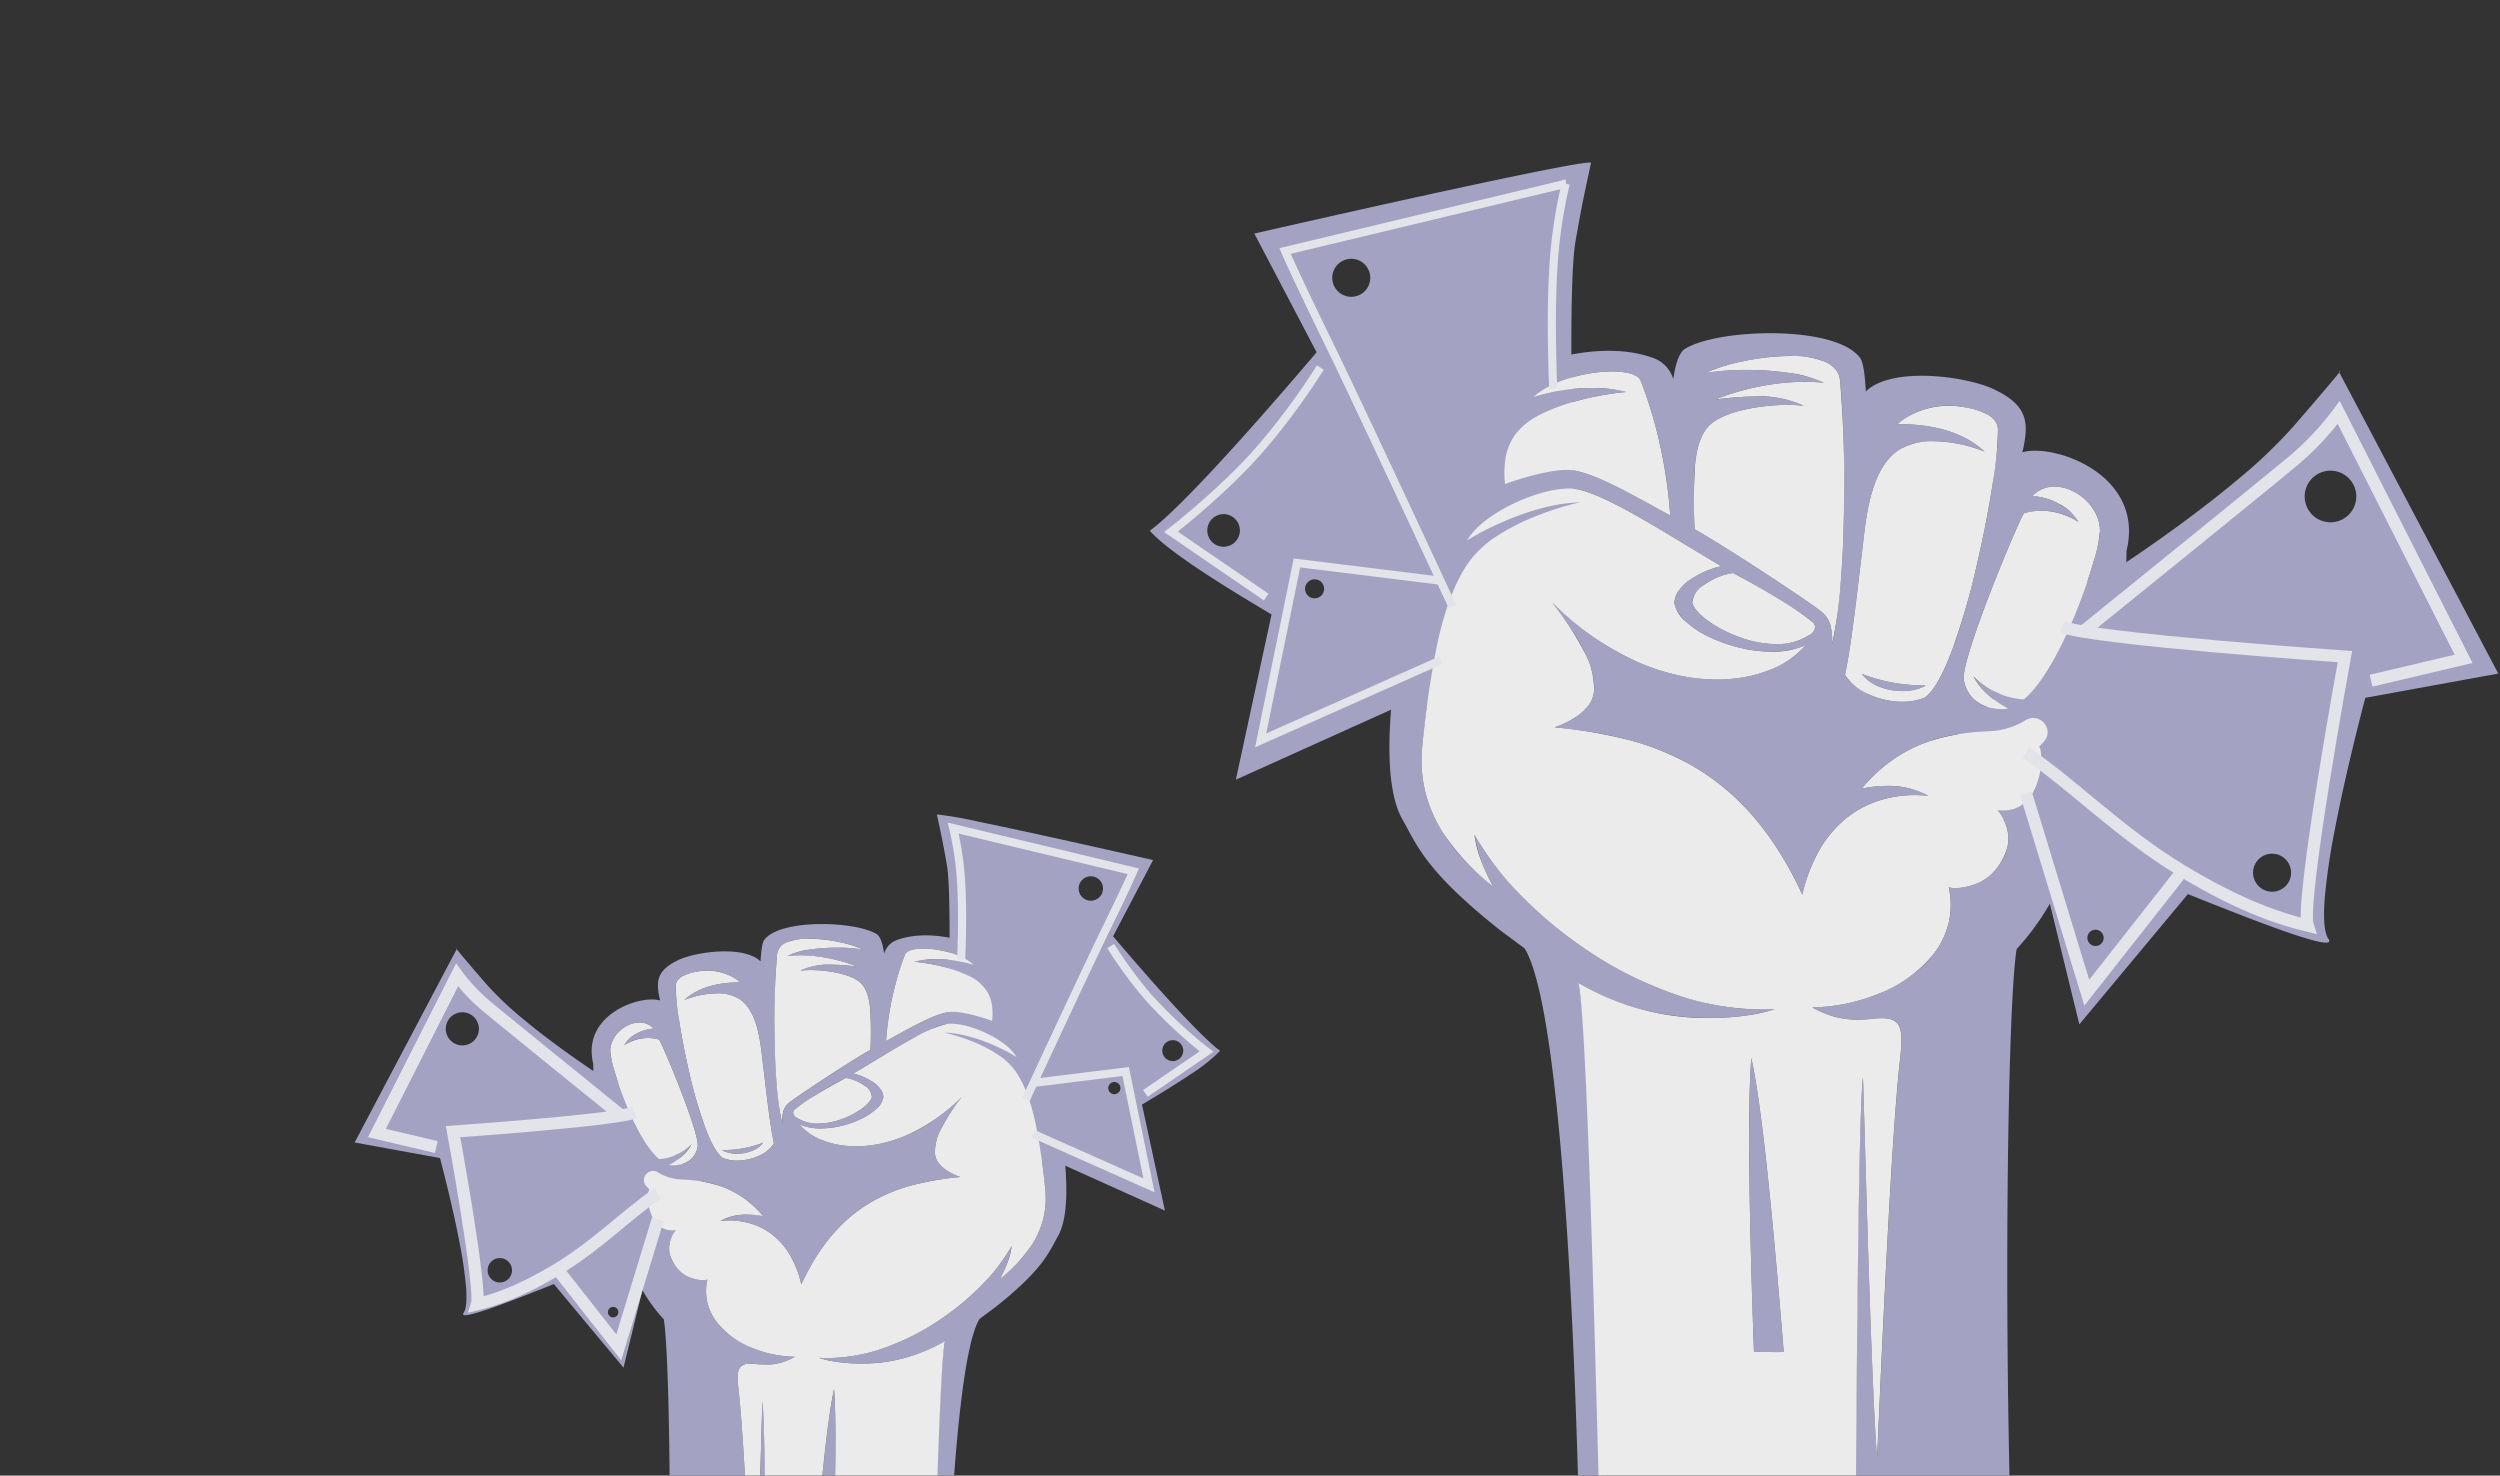 <svg xmlns="http://www.w3.org/2000/svg" xmlns:xlink="http://www.w3.org/1999/xlink" width="615" height="363" viewBox="0 0 615 363"><rect x="0" y="0" width="615" height="363" fill="#333333" stroke="none"/><defs><style>.a,.e{fill:#fff;}.a{stroke:#707070;}.b{clip-path:url(#a);}.c{opacity:0.9;}.d{fill:#b0aed3;}.f,.g{fill:none;stroke:#f6f6fe;}.f{stroke-width:3px;}.g{stroke-width:2px;}</style><clipPath id="a"><rect class="a" width="615" height="363" transform="translate(351 647.951)"/></clipPath></defs><g class="b" transform="translate(-351 -647.951)"><g class="c" transform="translate(633.853 687.934)"><g transform="translate(0 0)"><path class="d" d="M21.169,151.815v0h0l8.778-40.641c-7.762-4.6-13.838-8.384-18.574-11.578C5.7,95.764,1.977,92.816,0,90.58c3.929-2.873,10.942-9.872,20.842-20.8,8.007-8.837,16.087-18.266,20.19-23.1L25.715,17.471l.137-.035.363-.082C43.87,13.334,56.87,10.446,64.667,8.731c11.52-2.531,20.975-4.55,28.1-6C101.645.919,106.874,0,108.307,0a2.163,2.163,0,0,1,.235.011c-.148.776-.35,1.706-.565,2.69l-.1.459-.007.03V3.2l0,.007c-.7,3.233-1.769,8.116-3.187,16.44-.551,3.237-1.16,11.878-.928,34.657.133,13.136.484,24.828.524,26.118v.016l1.728,2.951,4.97,2.776c0,.007-.023.038-.051.089l-.07.121c-3.169,5.541-10.632,18.668-11.462,20.881a2.608,2.608,0,0,1-.182.373c-.661,3.809-1.706,9.552-2.927,15.291L106.4,127.55l-12.273,4.624c-2.309,8.973-4.328,13.523-6,13.523a1.283,1.283,0,0,1-.958-.548c-1.651-1.971-9.746-6.8-21.393-13.449l-44.6,20.113ZM40.538,102.53a2.34,2.34,0,1,0,2.339,2.34A2.342,2.342,0,0,0,40.538,102.53ZM18.15,86.494A4.01,4.01,0,1,0,22.16,90.5,4.013,4.013,0,0,0,18.15,86.494ZM49.558,23.682a4.676,4.676,0,1,0,4.675,4.678A4.683,4.683,0,0,0,49.558,23.682Z"/><path class="d" d="M36.639,160.819h0v0L25,113.182c-6.809-2.734-11.745-4.647-15.533-6.023-4.434-1.607-7.118-2.407-8.205-2.444a1.189,1.189,0,0,1-1.137-.606c-.71-1.514,1.67-5.846,7.072-12.876L3.283,78.724l9.88,5.115c3.023-3.6,6.472-7.545,10.25-11.716a3.416,3.416,0,0,1,.182-.377c1.409-2.3,8.622-19.993,9.439-22,.027-.062.04-.1.044-.111l5.249,2.215,3.393-.46.027-.017h0c.355-.227,8.812-5.614,18.315-12.519C65.917,34.6,71.2,30.5,75.762,26.667A122.713,122.713,0,0,0,89.375,13.646c6.5-7.524,10.17-11.841,11.211-13.2L139.7,74.526l-32.713,5.961c-1.782,6.788-5.123,20.018-7.486,32.345a160.147,160.147,0,0,0-2.492,16.935c-.4,5.2-.093,8.58.912,10.041.2.281.256.5.175.659s-.354.256-.793.256c-1.623,0-5.6-1.145-12.147-3.5-5.352-1.929-12.282-4.612-21.811-8.443L36.64,160.818Zm3.981-23.274a2,2,0,1,0,2,2A2.006,2.006,0,0,0,40.621,137.546Zm43.434-18.708a4.678,4.678,0,1,0,4.678,4.678A4.683,4.683,0,0,0,84.055,118.838ZM98.421,24.616a6.349,6.349,0,1,0,4.489,1.859A6.355,6.355,0,0,0,98.421,24.616ZM100.586.437v0L100.52.309s0,0,.007-.007l.014-.011A1.886,1.886,0,0,1,100.876,0h0c.014.024-.076.158-.292.436Z" transform="translate(192.026 51.186)"/><path class="d" d="M9.979,4.238a15.222,15.222,0,0,1-5.72-1.105A9.839,9.839,0,0,1,0,0,42.659,42.659,0,0,0,14.117,2.821h.017l.092.007.11,0c.625.024,1.057.044,1.417.089A12.274,12.274,0,0,1,9.979,4.238Z" transform="translate(175.117 125.782)"/><path class="d" d="M681.127-683.2c-3.033.044-9.261-2.043-12.4-5.674,1.639,3.4,5.161,6.171,8.5,7.9a7.3,7.3,0,0,1-3.419.008A8.275,8.275,0,0,1,666.349-688c-.829-5.034,13.165-38.428,14.766-40.954a15.9,15.9,0,0,1,13.4,2.112c-1.84-3.62-7.292-6.228-11.309-6.375,5.556-5.9,16.566.416,16.64,8.558.041,5-8.958,33.2-18.719,41.461Zm-24.239-.527-.285.172-.129.056c-7.235,2.67-16.731-1.065-19.359-5.7,1.6-7.53,2.78-18.646,4.234-30.588.9-7.445,1.777-20.741,9.679-25.167,5.239-2.933,13.7-1.846,20.443.82-4.047-3.76-10.619-6.824-21.434-6.775a19.6,19.6,0,0,1,16.472-4.149c4.1.754,8.108,2.085,8.243,5.469C675.164-739.277,665.834-690.472,656.887-683.727ZM599.57-706.9l.006-.005-.016-.151c.015-2.29,2.784-5.807,10-7.219,9.119,4.773,16.457,9.42,19.49,12.009a1.669,1.669,0,0,1,.677,1.114,2.167,2.167,0,0,1-1,1.9C618.623-692.191,600.738-702.089,599.57-706.9Zm-5.447-21.515c-9.826-5.4-17.589-9.866-23.439-11.053-3.978-.805-11.521,1.3-17.2,3.28-.846-8.465,1.77-13.75,9.183-17.336,9.174-4.429,20.556-5.283,20.556-5.283-6.019-1.793-16.21-.993-22.72,1.2,7.181-6.516,24.749-8.124,26.352-3.947A112.83,112.83,0,0,1,594.123-728.412Zm9.04-21.544c3.637-4.69,16.771-6.3,23.818-5.463-5.98-2.712-11.49-2.783-21.755-1.537,0,0,12.494-5.505,26.65-4.13-6.384-3.331-20.991-3.832-29.227-2.38,8.436-3.919,32.215-7.816,33.247,1.8,1.251,11.719,2.038,48.089-1.984,65.016.155-3.3-.1-6.19-2.766-8.248-.927-.921-20.523-14.149-31.051-20.167-.265-12.553-.5-20.274,3.069-24.891Zm76.169,128.193c10.917-11.826,17.054-28.047,17.725-46.2,5.781-12.653,9.134-30.314,9.315-51.766,4.568-18.824-17.918-26.507-25.627-24.245,1.761-7.471,1.4-11.734-7.685-15.82-7.9-3.238-24.847-5.036-30.817.852-.247-4.432-.715-7.441-1.42-8.243-6-8.183-34.911-7.26-43.047-2.251-1.449.908-2.365,3.684-2.9,7.477a7.93,7.93,0,0,0-4.461-5.028c-15.276-5.983-37.5,3.374-39.667,7.035-4.466,7.55-3.025,17.087-1.933,25.606-5.723,2.522-10.783,5.784-13,8.713-4.8,6.35-16.295,56.547-7.626,71.863,3.686,6.532,5.659,12.7,23.967,27.272l6.116,4.543c11.471,17.893,15.25,151.367,13.82,232.156q4.281,1.248,8.615,2.271c-2.463-47-5.847-215.546-9.227-226,19.773,12.071,41.914,8.8,48.417,6.516-30.559,1.889-62.787-22.763-73.928-42.878a37.436,37.436,0,0,0,4.618,12.746c-7.116-5.868-19.368-16.846-17.434-34.675,1.883-17.354,4.17-34.628,11.32-44.987,7.159-10.4,26.835-14.748,27.475-14.888-13.6.456-27.469,9.141-27.834,9.407,4.5-7.594,20.391-13.969,27.171-12.6,7.766,1.589,22.119,11.067,35.419,18.932-5.843,1.345-11.556,5.018-11.541,9.127,1.067,7.4,21.138,15.389,32.307,10.288-9.494,11.21-37.177,14.464-62.379-10.51,7.649,10.224,10.494,15.975,10.307,21.569-.2,5.944-8.853,8.869-9.75,9.158,23.071,2.308,45.965,8.572,60.982,41.172,4.131-17.846,16.276-25.722,30.992-24.355-2.907-1.679-8.8-3.4-16.4-1.734,12.482-15.135,28.625-13.557,33.595-14.334a19.328,19.328,0,0,0,6.8-2.541,3.486,3.486,0,0,1,4.459,5.251c-.409.475-.812.9-1.2,1.287,1.42,1.808.656,17.08-10.263,15.6,5.177,6.515,2.08,12.555-2.174,16.421-1.91,1.734-7.356,3.453-9.8,2.551,3.875,17.794-15.832,29.309-33.555,29.576,4.5,2.469,8.436,3.52,14.966,2.787,7.005-.777,7.553,1.792,6.616,10.045-2.26,19.781-4.784,79.022-5.653,98.124-1.576-21.26-3-80.464-3.462-93.744-1.888,13.086-2.325,180.09-1.984,206.076,12.887-1.5,32.916-5.121,45.31-9.62-9.634-36.25-8.954-207.551-5.533-228.013" transform="translate(-466.1 815.258)"/><path class="d" d="M6.41,72.331c-1.76,0-3.518-.029-5.224-.082C.6,56.328.217,41.705.071,29.96-.107,15.847.051,5.767.54,0,1.8,5.614,3.2,15.678,4.689,29.911,5.85,41,7.1,54.869,8.512,72.321,7.84,72.327,7.192,72.331,6.41,72.331Z" transform="translate(147.435 220.293)"/></g><path class="e" d="M106.515,401.316h0l-59.8-8.5c-.685-21.3-1.417-49.71-2.192-79.79v0c-1.841-71.473-3.928-152.483-6-158.875a62.279,62.279,0,0,0,32.322,8.713,64.1,64.1,0,0,0,9.739-.721,37.739,37.739,0,0,0,6.357-1.474c-1.111.068-2.233.1-3.334.1a66.48,66.48,0,0,1-21.982-3.992,93.136,93.136,0,0,1-20.365-10.23,104.628,104.628,0,0,1-8.98-6.642,99.439,99.439,0,0,1-7.86-7.225,72.152,72.152,0,0,1-11.406-14.893,27.918,27.918,0,0,0,1.562,6.119,45.831,45.831,0,0,0,3.055,6.628A57.73,57.73,0,0,1,5.526,117.68a34.493,34.493,0,0,1-4.416-9.709A32.554,32.554,0,0,1,.2,95.857,246.654,246.654,0,0,1,3.888,70.741c1.9-8.673,4.393-15.173,7.634-19.869a25.711,25.711,0,0,1,7.223-6.693,53.038,53.038,0,0,1,8.959-4.6A75.652,75.652,0,0,1,39,35.983a43.8,43.8,0,0,0-10.036,1.625,66.782,66.782,0,0,0-8.843,3.15,66.316,66.316,0,0,0-8.951,4.634,18.279,18.279,0,0,1,4.584-4.906,37.8,37.8,0,0,1,6.667-4.072,43.956,43.956,0,0,1,7.312-2.78A25.35,25.35,0,0,1,36.244,32.6a10.48,10.48,0,0,1,2.09.19c2.827.577,6.636,2.192,11.986,5.082,4.723,2.55,9.9,5.685,15.372,9,2.654,1.608,5.4,3.27,8.063,4.846a22.188,22.188,0,0,0-7.968,3.524,10.8,10.8,0,0,0-2.6,2.63,5.331,5.331,0,0,0-.976,2.971A7.748,7.748,0,0,0,64.8,65.144a23.281,23.281,0,0,0,5.678,3.821,37.462,37.462,0,0,0,7.53,2.737,33.923,33.923,0,0,0,8.142,1.048,20.105,20.105,0,0,0,8.373-1.611,22.519,22.519,0,0,1-8.895,6.111,32.139,32.139,0,0,1-6.068,1.728,38.322,38.322,0,0,1-6.915.615,45.082,45.082,0,0,1-9.412-1.026,53.031,53.031,0,0,1-10.1-3.29A69.875,69.875,0,0,1,32.14,60.63a79.226,79.226,0,0,1,8.093,12.52A19.064,19.064,0,0,1,42.45,82.2a6.729,6.729,0,0,1-1.473,3.881,12.616,12.616,0,0,1-3.114,2.8A23.031,23.031,0,0,1,32.7,91.356,116.72,116.72,0,0,1,49.848,94.18a65.235,65.235,0,0,1,16.362,6.4C77.817,107.149,86.8,117.6,93.681,132.53a40.156,40.156,0,0,1,4.092-10.8,28.2,28.2,0,0,1,6.264-7.649,25,25,0,0,1,8.031-4.551,28.809,28.809,0,0,1,9.393-1.506c1.051,0,2.133.052,3.214.151a20.852,20.852,0,0,0-10.3-2.411,28.616,28.616,0,0,0-6.1.676,38.339,38.339,0,0,1,8.283-7.548,36.154,36.154,0,0,1,8.422-4.137,51.586,51.586,0,0,1,13.879-2.39c1.153-.071,2.239-.138,3.01-.259a19.314,19.314,0,0,0,6.8-2.539,3.6,3.6,0,0,1,1.836-.523,3.421,3.421,0,0,1,1.934.611,3.678,3.678,0,0,1,1.283,1.525,3.3,3.3,0,0,1,.275,1.8,3.44,3.44,0,0,1-.869,1.839c-.363.424-.755.846-1.2,1.29.421.536.623,2.172.5,4.069A17.854,17.854,0,0,1,150.8,106.6a9.864,9.864,0,0,1-2.915,3.679,7.832,7.832,0,0,1-4.788,1.525,10.84,10.84,0,0,1-1.441-.1c2.361,2.972,3.185,6.068,2.45,9.2a14.806,14.806,0,0,1-4.625,7.217,11.234,11.234,0,0,1-3.626,1.925,14.446,14.446,0,0,1-4.5.875,4.888,4.888,0,0,1-1.672-.248,19.675,19.675,0,0,1-.084,9.1,20.335,20.335,0,0,1-3.874,7.657,32.454,32.454,0,0,1-12.95,9.33,45.4,45.4,0,0,1-16.648,3.49,25.087,25.087,0,0,0,5.265,2.238,21.283,21.283,0,0,0,5.9.778,33.715,33.715,0,0,0,3.8-.229,19.19,19.19,0,0,1,2.118-.131c1.835,0,3.037.387,3.781,1.222,1.293,1.448,1.25,4.263.718,8.953-2.067,18.087-4.313,68.242-5.393,92.346l-.025.548c-.088,1.967-.167,3.723-.235,5.23-1.22-16.47-2.341-55.448-3.011-78.737v-.027c-.184-6.405-.343-11.938-.449-14.976-1.645,11.387-2.164,166.727-2.083,223.848ZM81.134,172.706c-.488,5.733-.647,15.812-.47,29.959.147,11.778.533,26.4,1.115,42.29,1.723.053,3.481.08,5.224.08.828,0,1.477,0,2.1-.011-1.406-17.394-2.657-31.266-3.825-42.409-1.493-14.244-2.888-24.307-4.147-29.91Zm61.69-85.82a12.592,12.592,0,0,1-1.96-.186,8.927,8.927,0,0,1-5.105-2.375,8.355,8.355,0,0,1-2.351-4.654c-.471-2.86,3.852-14.647,6.471-21.419,3.714-9.6,7.533-18.336,8.3-19.539l.005,0a13.765,13.765,0,0,1,4.289-.631,16.232,16.232,0,0,1,4.2.552,17.422,17.422,0,0,1,4.908,2.194,11.325,11.325,0,0,0-4.838-4.488,15.514,15.514,0,0,0-6.471-1.885A7.29,7.29,0,0,1,155.7,32.14a10.223,10.223,0,0,1,3.985.866,12.7,12.7,0,0,1,3.588,2.351,11.856,11.856,0,0,1,2.6,3.458,9.655,9.655,0,0,1,1.026,4.2,34.387,34.387,0,0,1-1.536,7.427c-1.072,3.763-2.546,8.053-4.149,12.081-2.447,6.149-7.394,17.181-13.035,21.953h-.091a17.6,17.6,0,0,1-6.138-1.49A16.929,16.929,0,0,1,135.78,78.8c2.036,4.216,6.624,6.926,8.5,7.9A5.278,5.278,0,0,1,142.823,86.886Zm-24.569-1.821a20.194,20.194,0,0,1-8.529-1.962,12.443,12.443,0,0,1-5.553-4.631c1.323-6.241,2.383-15.132,3.507-24.546l0-.017c.241-2.021.478-4,.723-6.021.073-.6.145-1.229.222-1.9.872-7.647,2.19-19.2,9.458-23.27a16.082,16.082,0,0,1,7.893-1.75,35.247,35.247,0,0,1,12.55,2.57c-4.84-4.5-11.968-6.775-21.189-6.775-.082,0-.162,0-.245,0l0-.007a16.125,16.125,0,0,1,3.336-2.251,19.91,19.91,0,0,1,9.23-2.26,21.355,21.355,0,0,1,3.9.367,18.538,18.538,0,0,1,5.61,1.748,5.822,5.822,0,0,1,1.865,1.545,3.824,3.824,0,0,1,.767,2.178,85.329,85.329,0,0,1-1.357,13.691c-1.012,6.488-2.454,13.8-4.063,20.575a172.967,172.967,0,0,1-5.818,19.907c-2.313,6.183-4.542,10.116-6.625,11.685l-.285.172-.127.055A15.2,15.2,0,0,1,118.254,85.065Zm-9.978-6.871a9.827,9.827,0,0,0,4.256,3.133,15.223,15.223,0,0,0,5.721,1.105,12.281,12.281,0,0,0,5.776-1.318c-.364-.044-.8-.064-1.418-.09l-.108,0-.093,0h-.017A42.641,42.641,0,0,1,108.276,78.194Zm-7.305-7.178h0a15.151,15.151,0,0,0-.327-4.582,6.671,6.671,0,0,0-2.442-3.66c-.442-.441-5.338-3.83-11.924-8.174-4.521-2.981-13.018-8.5-19.124-11.994l-.015-.711v-.007a142.6,142.6,0,0,1,.13-14.937c.393-4.257,1.3-7.106,2.955-9.239l0,0c1.383-1.781,4.272-3.268,8.352-4.3a48.964,48.964,0,0,1,11.48-1.373,34.108,34.108,0,0,1,3.986.213,26.216,26.216,0,0,0-11.5-2.317,85.986,85.986,0,0,0-10.249.778l0,0a51.865,51.865,0,0,1,6.45-2.171,63.685,63.685,0,0,1,7-1.5,56.312,56.312,0,0,1,8.558-.679c1.574,0,3.136.075,4.64.221a27.934,27.934,0,0,0-8.4-2.391,71.05,71.05,0,0,0-10.616-.757A61.221,61.221,0,0,0,69.7,4.209a46.6,46.6,0,0,1,9.385-2.9A58.417,58.417,0,0,1,90.687,0a21.7,21.7,0,0,1,8.369,1.335c2.361,1.014,3.672,2.585,3.9,4.669a304.037,304.037,0,0,1,.986,30.557c-.082,6.909-.346,13.238-.786,18.81A107.065,107.065,0,0,1,100.971,71.015ZM87.2,70.88a25.527,25.527,0,0,1-7.042-1.073,33.281,33.281,0,0,1-6.426-2.626c-3.874-2.079-6.661-4.6-7.1-6.407l.007-.007-.017-.151a5.6,5.6,0,0,1,2.3-3.937,17.16,17.16,0,0,1,7.7-3.283c4.31,2.255,8.469,4.615,12.028,6.826a67.5,67.5,0,0,1,7.462,5.186,1.678,1.678,0,0,1,.679,1.11,2.184,2.184,0,0,1-1,1.9A14.692,14.692,0,0,1,87.2,70.88ZM61.181,39.259v0c-.992-.544-1.744-.959-2.441-1.344l-.006,0C50,33.1,43.1,29.293,37.741,28.208a10.272,10.272,0,0,0-2.01-.176c-4.34,0-10.657,1.878-15.192,3.453a24.3,24.3,0,0,1,.037-5.775,14.285,14.285,0,0,1,1.459-4.722c1.465-2.808,3.981-5.046,7.69-6.838a47.726,47.726,0,0,1,7.081-2.692,68.171,68.171,0,0,1,6.635-1.611c3.734-.716,6.523-.955,6.828-.98h.008a29.773,29.773,0,0,0-8.213-.985,48.1,48.1,0,0,0-14.5,2.187C32.084,5.963,40.7,3.814,46.868,3.814c3.914,0,6.483.841,7.046,2.306l.019.051A104.137,104.137,0,0,1,57.618,17.55a117.755,117.755,0,0,1,3.564,21.707Z" transform="translate(66.843 47.586)"/><path class="f" d="M-4595.038-19304.3s43.121-34.84,51.137-41.531a69.746,69.746,0,0,0,12.054-12.609l30.717,60.613-22.759,5.375" transform="translate(4824.319 19419.918)"/><path class="f" d="M-4615.639-19248.529c11.7,7.922,22.967,19.666,38.313,28.977s25.478,12.211,31.02,13.559c-1.9-5.871,9.151-66.184,9.151-66.184s-62.026-4.322-69.46-7.328" transform="translate(4831.154 19393.729)"/><path class="f" d="M-4615.639-19218.277l14.979,49.082,23.609-30.031" transform="translate(4831.154 19373.412)"/><path class="g" d="M-4847.187-19338.613s-22.53-48.576-30.61-65.1-10.585-22.375-10.585-22.375l69.042-16.547a119.414,119.414,0,0,0-3.062,21.234c-.766,12.586,0,29.115,0,29.115" transform="translate(4921.647 19447.854)"/><path class="g" d="M-4893.625-19374.979a167.868,167.868,0,0,1-14.257,19.385c-8.868,10.465-22.493,21.045-22.493,21.045l23.431,16.043" transform="translate(4935.58 19425.404)"/><path class="g" d="M-4852.977-19279.127l-44.378,19.746,8.93-43.645,35.448,4.387" transform="translate(4924.624 19401.531)"/></g><g class="c" transform="translate(438.239 848.319)"><g transform="translate(0 0)"><path class="d" d="M13.587,0h0l5.634,26.084C14.24,29.036,10.341,31.467,7.3,33.516A41.363,41.363,0,0,0,0,39.3c2.522,1.844,7.023,6.336,13.377,13.35C18.516,58.324,23.7,64.375,26.335,67.478L16.5,86.223l.088.023.233.053C28.156,88.879,36.5,90.732,41.5,91.833c7.394,1.624,13.462,2.92,18.036,3.852a93.273,93.273,0,0,0,9.973,1.751,1.324,1.324,0,0,0,.151-.007c-.1-.5-.225-1.095-.363-1.726l-.064-.295,0-.02v-.008c-.452-2.074-1.135-5.209-2.046-10.552-.354-2.077-.744-7.623-.6-22.243.085-8.43.311-15.935.336-16.763v-.01l1.109-1.894,3.19-1.781s-.015-.024-.033-.057L71.148,42c-2.034-3.557-6.824-11.982-7.357-13.4a1.714,1.714,0,0,0-.116-.239c-.424-2.444-1.095-6.131-1.879-9.814l6.494-2.974-7.877-2.968c-1.482-5.759-2.778-8.68-3.852-8.68a.822.822,0,0,0-.615.352c-1.06,1.265-6.255,4.365-13.731,8.632L13.588,0ZM26.018,31.632a1.5,1.5,0,1,1,1.5-1.5A1.5,1.5,0,0,1,26.018,31.632ZM11.649,41.924a2.574,2.574,0,1,1,2.573-2.574A2.576,2.576,0,0,1,11.649,41.924ZM31.807,82.237a3,3,0,1,1,3-3A3.006,3.006,0,0,1,31.807,82.237Z" transform="translate(212.91 97.437) rotate(180)"/><path class="d" d="M23.516,0h0L16.044,30.575c-4.37,1.755-7.538,2.983-9.969,3.866A25.663,25.663,0,0,1,.808,36.01a.762.762,0,0,0-.73.388c-.456.972,1.071,3.752,4.539,8.265l-2.51,8.028,6.341-3.282c1.941,2.313,4.154,4.843,6.579,7.519a2.157,2.157,0,0,0,.117.242c.9,1.473,5.533,12.832,6.058,14.122.017.039.025.063.028.071L24.6,69.94l2.178.3.017.011h0c.228.146,5.655,3.6,11.755,8.035,3.756,2.728,7.146,5.359,10.075,7.819a78.8,78.8,0,0,1,8.737,8.357c4.174,4.829,6.527,7.6,7.2,8.473L89.664,55.385l-21-3.826c-1.143-4.356-3.288-12.847-4.8-20.76a102.76,102.76,0,0,1-1.6-10.87c-.257-3.338-.06-5.507.585-6.445.127-.18.164-.322.112-.424s-.228-.164-.509-.164c-1.042,0-3.592.735-7.8,2.249-3.435,1.239-7.883,2.961-14,5.42L23.517,0Zm2.555,14.938a1.286,1.286,0,1,1,1.286-1.287A1.288,1.288,0,0,1,26.071,14.938ZM53.948,26.944a3,3,0,1,1,3-3A3.005,3.005,0,0,1,53.948,26.944Zm9.221,60.474a4.075,4.075,0,1,1,2.881-1.194A4.079,4.079,0,0,1,63.168,87.419Zm1.39,15.518h0l-.043.081s0,0,0,0l.008.007a1.222,1.222,0,0,0,.216.187h0c.009-.015-.049-.1-.187-.279Z" transform="translate(89.664 136.069) rotate(180)"/><path class="d" d="M6.4,0A9.77,9.77,0,0,0,2.733.709,6.314,6.314,0,0,0,0,2.72,27.36,27.36,0,0,1,9.06.91h.011l.059,0L9.2.9c.4-.015.678-.028.909-.057A7.88,7.88,0,0,0,6.4,0Z" transform="translate(100.516 83.449) rotate(180)"/><path class="d" d="M541.63-715.461a12.378,12.378,0,0,0,7.96-3.642,12.376,12.376,0,0,1-5.456,5.068,4.685,4.685,0,0,0,2.194.005,5.311,5.311,0,0,0,4.786-4.513c.532-3.231-8.45-24.664-9.477-26.285a10.207,10.207,0,0,0-8.6,1.355c1.181-2.323,4.68-4,7.258-4.091-3.566-3.787-10.633.267-10.68,5.493C529.589-738.86,535.365-720.762,541.63-715.461Zm15.557-.338.183.11.083.036c4.643,1.714,10.738-.683,12.425-3.657-1.024-4.833-1.784-11.968-2.717-19.632-.58-4.778-1.14-13.312-6.212-16.152-3.362-1.882-8.792-1.185-13.121.526,2.6-2.413,6.816-4.38,13.757-4.348a12.58,12.58,0,0,0-10.572-2.663c-2.632.484-5.2,1.338-5.291,3.51C545.456-751.452,551.445-720.128,557.187-715.8Zm36.787-14.871,0,0,.01-.1c-.01-1.47-1.787-3.727-6.419-4.634a80.687,80.687,0,0,0-12.509,7.708,1.071,1.071,0,0,0-.435.715,1.391,1.391,0,0,0,.641,1.217C581.746-721.232,593.224-727.585,593.974-730.671Zm3.5-13.808c6.307-3.465,11.289-6.332,15.044-7.094,2.553-.517,7.394.837,11.04,2.105.543-5.433-1.136-8.825-5.894-11.127a42.371,42.371,0,0,0-13.193-3.391c3.863-1.151,10.4-.637,14.582.771-4.609-4.182-15.884-5.214-16.913-2.533A72.416,72.416,0,0,0,597.47-744.479Zm-5.8-13.827c-2.334-3.01-10.764-4.045-15.287-3.506,3.838-1.741,7.374-1.786,13.963-.986a38.205,38.205,0,0,0-17.1-2.651c4.1-2.138,13.472-2.459,18.759-1.527-5.415-2.516-20.676-5.017-21.338,1.156-.8,7.521-1.308,30.864,1.273,41.728-.1-2.118.065-3.973,1.775-5.294.595-.591,13.172-9.081,19.929-12.944.17-8.057.322-13.012-1.97-15.976ZM542.781-676.03c-7.007-7.59-10.945-18-11.376-29.651-3.711-8.121-5.862-19.456-5.978-33.224-2.932-12.081,11.5-17.013,16.448-15.561-1.13-4.795-.9-7.531,4.932-10.153,5.07-2.078,15.947-3.232,19.779.547.158-2.845.459-4.776.911-5.291,3.853-5.252,22.406-4.66,27.628-1.445.93.583,1.518,2.365,1.864,4.8a5.09,5.09,0,0,1,2.863-3.227c9.8-3.84,24.066,2.166,25.459,4.515,2.867,4.846,1.941,10.967,1.241,16.434,3.673,1.619,6.921,3.712,8.346,5.592,3.079,4.075,10.458,36.293,4.894,46.123-2.366,4.192-3.632,8.15-15.383,17.5l-3.925,2.916c-7.362,11.484-9.787,97.15-8.87,149q-2.747.8-5.529,1.458c1.581-30.164,3.753-138.341,5.922-145.048-12.691,7.748-26.9,5.649-31.075,4.182,19.614,1.212,40.3-14.609,47.448-27.52a24.024,24.024,0,0,1-2.964,8.181c4.567-3.766,12.431-10.812,11.19-22.255-1.209-11.138-2.676-22.224-7.265-28.874-4.595-6.673-17.223-9.465-17.634-9.555,8.731.293,17.63,5.867,17.865,6.037-2.887-4.874-13.087-8.966-17.439-8.085-4.985,1.02-14.2,7.1-22.733,12.151,3.75.863,7.417,3.22,7.407,5.858-.685,4.749-13.567,9.877-20.735,6.6,6.093,7.195,23.861,9.283,40.036-6.745-4.909,6.562-6.736,10.253-6.615,13.843.131,3.815,5.682,5.693,6.258,5.878-14.807,1.482-29.5,5.5-39.14,26.425-2.652-11.454-10.446-16.509-19.891-15.631a15.149,15.149,0,0,1,10.527-1.113c-8.011-9.714-18.372-8.7-21.562-9.2a12.4,12.4,0,0,1-4.363-1.631,2.238,2.238,0,0,0-2.862,3.37c.262.3.521.575.771.826-.911,1.16-.421,10.962,6.587,10.014-3.323,4.181-1.335,8.058,1.4,10.539,1.226,1.113,4.721,2.216,6.291,1.637-2.487,11.421,10.161,18.811,21.536,18.982a14.448,14.448,0,0,1-9.606,1.789c-4.5-.5-4.848,1.15-4.246,6.447,1.451,12.7,3.071,50.718,3.628,62.978,1.012-13.645,1.924-51.643,2.222-60.166,1.212,8.4,1.492,115.585,1.273,132.263-8.271-.964-21.126-3.287-29.081-6.174,6.183-23.266,5.747-133.21,3.551-146.343" transform="translate(-466.728 800.218)"/><path class="d" d="M4.114,0C2.984,0,1.856.018.762.053.387,10.271.14,19.656.045,27.194c-.114,9.057-.013,15.527.3,19.229.81-3.6,1.706-10.063,2.663-19.2C3.754,20.111,4.557,11.208,5.463.007,5.032,0,4.616,0,4.114,0Z" transform="translate(118.283 187.811) rotate(180)"/></g><path class="e" d="M68.363,0h0L29.984,5.455c-.44,13.67-.909,31.9-1.407,51.211v0c-1.182,45.874-2.521,97.867-3.848,101.969a39.972,39.972,0,0,1,20.745-5.592,41.168,41.168,0,0,1,6.25.463,24.231,24.231,0,0,1,4.08.946c-.713-.043-1.433-.066-2.14-.066a42.684,42.684,0,0,0-14.108,2.561,59.8,59.8,0,0,0-13.071,6.567,67.139,67.139,0,0,0-5.764,4.262,63.943,63.943,0,0,0-5.045,4.637,46.329,46.329,0,0,0-7.321,9.559,17.922,17.922,0,0,1,1-3.928,29.428,29.428,0,0,1,1.96-4.253,37.051,37.051,0,0,0-7.774,8.25,22.134,22.134,0,0,0-2.834,6.232A20.894,20.894,0,0,0,.13,196.05,158.294,158.294,0,0,0,2.5,212.169c1.217,5.567,2.82,9.738,4.9,12.752a16.5,16.5,0,0,0,4.636,4.3,34.018,34.018,0,0,0,5.75,2.951,48.478,48.478,0,0,0,7.247,2.31,28.076,28.076,0,0,1-6.441-1.043,42.9,42.9,0,0,1-5.676-2.022,42.511,42.511,0,0,1-5.745-2.974,11.726,11.726,0,0,0,2.942,3.149,24.206,24.206,0,0,0,4.279,2.613,28.287,28.287,0,0,0,4.693,1.785,16.265,16.265,0,0,0,4.183.66,6.751,6.751,0,0,0,1.341-.121,30.75,30.75,0,0,0,7.693-3.262c3.031-1.637,6.351-3.648,9.866-5.778,1.7-1.032,3.464-2.1,5.175-3.11a14.244,14.244,0,0,1-5.114-2.262,6.927,6.927,0,0,1-1.667-1.688,3.419,3.419,0,0,1-.626-1.906,4.978,4.978,0,0,1,1.658-2.756,14.947,14.947,0,0,1,3.644-2.452,24.052,24.052,0,0,1,4.833-1.757,21.784,21.784,0,0,1,5.225-.673,12.91,12.91,0,0,1,5.374,1.034,14.464,14.464,0,0,0-5.709-3.922,20.691,20.691,0,0,0-3.894-1.109,24.548,24.548,0,0,0-4.438-.395,28.933,28.933,0,0,0-6.041.658,34.053,34.053,0,0,0-6.486,2.112,44.864,44.864,0,0,0-13.47,9.4,50.822,50.822,0,0,0,5.194-8.035,12.236,12.236,0,0,0,1.423-5.807,4.32,4.32,0,0,0-.945-2.491,8.109,8.109,0,0,0-2-1.8,14.778,14.778,0,0,0-3.315-1.591,74.867,74.867,0,0,0,11.007-1.812,41.844,41.844,0,0,0,10.5-4.11c7.45-4.213,13.217-10.92,17.631-20.5a25.76,25.76,0,0,0,2.626,6.933,18.091,18.091,0,0,0,4.02,4.909,16.022,16.022,0,0,0,5.154,2.921,18.472,18.472,0,0,0,6.028.967c.675,0,1.369-.034,2.063-.1a13.384,13.384,0,0,1-6.61,1.547,18.386,18.386,0,0,1-3.917-.434,24.59,24.59,0,0,0,5.316,4.844,23.188,23.188,0,0,0,5.406,2.655,33.1,33.1,0,0,0,8.908,1.534c.74.046,1.437.089,1.932.166a12.391,12.391,0,0,1,4.363,1.629,2.309,2.309,0,0,0,1.178.335,2.2,2.2,0,0,0,1.242-.392,2.365,2.365,0,0,0,.823-.979,2.117,2.117,0,0,0,.177-1.152,2.21,2.21,0,0,0-.558-1.18c-.233-.272-.485-.543-.77-.827a4.913,4.913,0,0,0,.321-2.611,11.459,11.459,0,0,0-1.039-4.127,6.329,6.329,0,0,0-1.871-2.361,5.025,5.025,0,0,0-3.073-.979,6.892,6.892,0,0,0-.925.065,6.746,6.746,0,0,0,1.572-5.906,9.5,9.5,0,0,0-2.968-4.632A7.214,7.214,0,0,0,87.2,174.1a9.273,9.273,0,0,0-2.889-.561,3.129,3.129,0,0,0-1.073.159,12.627,12.627,0,0,0-.054-5.839,13.059,13.059,0,0,0-2.486-4.915,20.834,20.834,0,0,0-8.312-5.988,29.139,29.139,0,0,0-10.685-2.24,16.094,16.094,0,0,1,3.379-1.436,13.65,13.65,0,0,1,3.79-.5,21.734,21.734,0,0,1,2.436.146,12.2,12.2,0,0,0,1.359.085,3.069,3.069,0,0,0,2.427-.784c.83-.93.8-2.737.461-5.746-1.327-11.609-2.768-43.8-3.461-59.27l-.016-.352c-.057-1.262-.107-2.39-.151-3.357-.783,10.571-1.5,35.588-1.933,50.535v.018c-.118,4.111-.22,7.662-.288,9.612C68.644,136.362,68.311,36.662,68.363,0ZM52.073,146.726c-.313-3.68-.415-10.149-.3-19.228.094-7.56.342-16.945.716-27.143,1.106-.035,2.234-.052,3.353-.052.532,0,.948,0,1.349.007-.9,11.164-1.705,20.067-2.455,27.218-.958,9.142-1.854,15.6-2.661,19.2Zm39.594,55.08a8.05,8.05,0,0,0-1.258.12,5.728,5.728,0,0,0-3.277,1.524,5.359,5.359,0,0,0-1.509,2.987c-.3,1.836,2.472,9.4,4.153,13.747,2.384,6.162,4.835,11.768,5.324,12.541h0a8.843,8.843,0,0,0,2.753.4,10.41,10.41,0,0,0,2.693-.354,11.18,11.18,0,0,0,3.15-1.408,7.268,7.268,0,0,1-3.1,2.881,9.966,9.966,0,0,1-4.153,1.209,4.679,4.679,0,0,0,3.493,1.485,6.56,6.56,0,0,0,2.558-.556,8.149,8.149,0,0,0,2.3-1.509,7.611,7.611,0,0,0,1.67-2.22,6.2,6.2,0,0,0,.658-2.692,22.065,22.065,0,0,0-.986-4.768c-.688-2.414-1.634-5.168-2.663-7.754-1.57-3.947-4.745-11.027-8.366-14.09h-.058a11.309,11.309,0,0,0-3.94.957A10.861,10.861,0,0,0,87.147,207c1.307-2.705,4.252-4.445,5.457-5.068A3.408,3.408,0,0,0,91.667,201.807ZM75.9,202.976a12.964,12.964,0,0,0-5.474,1.259,7.985,7.985,0,0,0-3.563,2.972c.849,4.005,1.53,9.712,2.251,15.754v.011c.154,1.3.306,2.569.464,3.865.047.384.093.789.142,1.218.56,4.908,1.406,12.323,6.071,14.936a10.328,10.328,0,0,0,5.066,1.123,22.624,22.624,0,0,0,8.055-1.649c-3.106,2.886-7.681,4.348-13.6,4.348h-.157l0,0a10.33,10.33,0,0,0,2.141,1.445,12.77,12.77,0,0,0,5.924,1.45,13.749,13.749,0,0,0,2.5-.235,11.9,11.9,0,0,0,3.6-1.122,3.735,3.735,0,0,0,1.2-.992,2.455,2.455,0,0,0,.492-1.4,54.773,54.773,0,0,0-.871-8.788c-.649-4.164-1.575-8.854-2.607-13.205A111.064,111.064,0,0,0,83.8,211.2c-1.485-3.969-2.915-6.492-4.252-7.5l-.183-.111-.081-.035A9.758,9.758,0,0,0,75.9,202.976Zm-6.4,4.41a6.311,6.311,0,0,1,2.732-2.011,9.771,9.771,0,0,1,3.672-.709,7.878,7.878,0,0,1,3.707.846c-.234.028-.512.04-.91.057l-.069,0-.059,0h-.011A27.365,27.365,0,0,0,69.494,207.386Zm-4.688,4.607h0a9.727,9.727,0,0,1-.21,2.941,4.281,4.281,0,0,1-1.567,2.349c-.284.283-3.426,2.458-7.653,5.246-2.9,1.913-8.355,5.457-12.274,7.7l-.01.455v0a91.6,91.6,0,0,0,.084,9.587c.252,2.732.837,4.561,1.9,5.929h0c.888,1.143,2.742,2.1,5.361,2.759a31.455,31.455,0,0,0,7.368.881,21.869,21.869,0,0,0,2.558-.136,16.827,16.827,0,0,1-7.383,1.487,55.219,55.219,0,0,1-6.578-.5l0,0a33.136,33.136,0,0,0,4.139,1.394,41.011,41.011,0,0,0,4.49.961,36.139,36.139,0,0,0,5.493.435c1.011,0,2.013-.048,2.978-.142a17.913,17.913,0,0,1-5.391,1.535,45.621,45.621,0,0,1-6.813.485,39.272,39.272,0,0,1-6.554-.5,29.91,29.91,0,0,0,6.024,1.859,37.468,37.468,0,0,0,7.443.842,13.922,13.922,0,0,0,5.372-.857,3.667,3.667,0,0,0,2.5-3,195.161,195.161,0,0,0,.633-19.612c-.052-4.434-.222-8.5-.5-12.073A68.729,68.729,0,0,0,64.805,211.993Zm-8.841.087a16.387,16.387,0,0,0-4.52.688,21.345,21.345,0,0,0-4.124,1.686c-2.487,1.334-4.275,2.949-4.557,4.112l0,0-.011.1a3.6,3.6,0,0,0,1.476,2.527,11.011,11.011,0,0,0,4.943,2.106c2.766-1.447,5.435-2.961,7.72-4.381a43.369,43.369,0,0,0,4.789-3.329,1.078,1.078,0,0,0,.436-.713,1.4,1.4,0,0,0-.641-1.218A9.431,9.431,0,0,0,55.964,212.08Zm-16.7,20.295h0l-1.567.863h0c-5.607,3.09-10.036,5.531-13.474,6.227a6.616,6.616,0,0,1-1.29.113c-2.785,0-6.84-1.205-9.75-2.217a15.582,15.582,0,0,0,.023,3.707,9.172,9.172,0,0,0,.937,3.03,10.284,10.284,0,0,0,4.936,4.388,30.62,30.62,0,0,0,4.545,1.728c1.339.4,2.772.748,4.259,1.034a44,44,0,0,0,4.383.629h.005a19.118,19.118,0,0,1-5.271.632,30.866,30.866,0,0,1-9.309-1.4c2.9,2.635,8.431,4.014,12.392,4.014,2.512,0,4.16-.54,4.522-1.48l.013-.033a66.833,66.833,0,0,0,2.365-7.3,75.61,75.61,0,0,0,2.287-13.933Z" transform="translate(170.009 288.113) rotate(180)"/><path class="f" d="M-4534.767-19323.689s-27.676-22.359-32.82-26.654a44.672,44.672,0,0,1-7.736-8.094l-19.715,38.9,14.607,3.449" transform="translate(4600.519 19397.895)"/><path class="f" d="M-4565.266-19259.625c-7.509,5.084-14.74,12.623-24.59,18.6s-16.352,7.836-19.909,8.7c1.221-3.768-5.873-42.475-5.873-42.475s39.809-2.775,44.581-4.705" transform="translate(4639.854 19352.816)"/><path class="f" d="M-4590.872-19218.277l-9.613,31.5-15.153-19.273" transform="translate(4665.46 19317.846)"/><path class="g" d="M-4870.511-19375.873s14.46-31.174,19.646-41.781,6.794-14.361,6.794-14.361l-44.312-10.619a76.671,76.671,0,0,1,1.965,13.629c.492,8.078,0,18.686,0,18.686" transform="translate(5035.631 19445.982)"/><path class="g" d="M-4930.375-19374.979a107.482,107.482,0,0,0,9.15,12.441,114.365,114.365,0,0,0,14.436,13.508l-15.038,10.295" transform="translate(5116.358 19407.344)"/><path class="g" d="M-4897.354-19287.687l28.483,12.674-5.732-28.012-22.751,2.814" transform="translate(5064.279 19366.248)"/></g></g></svg>